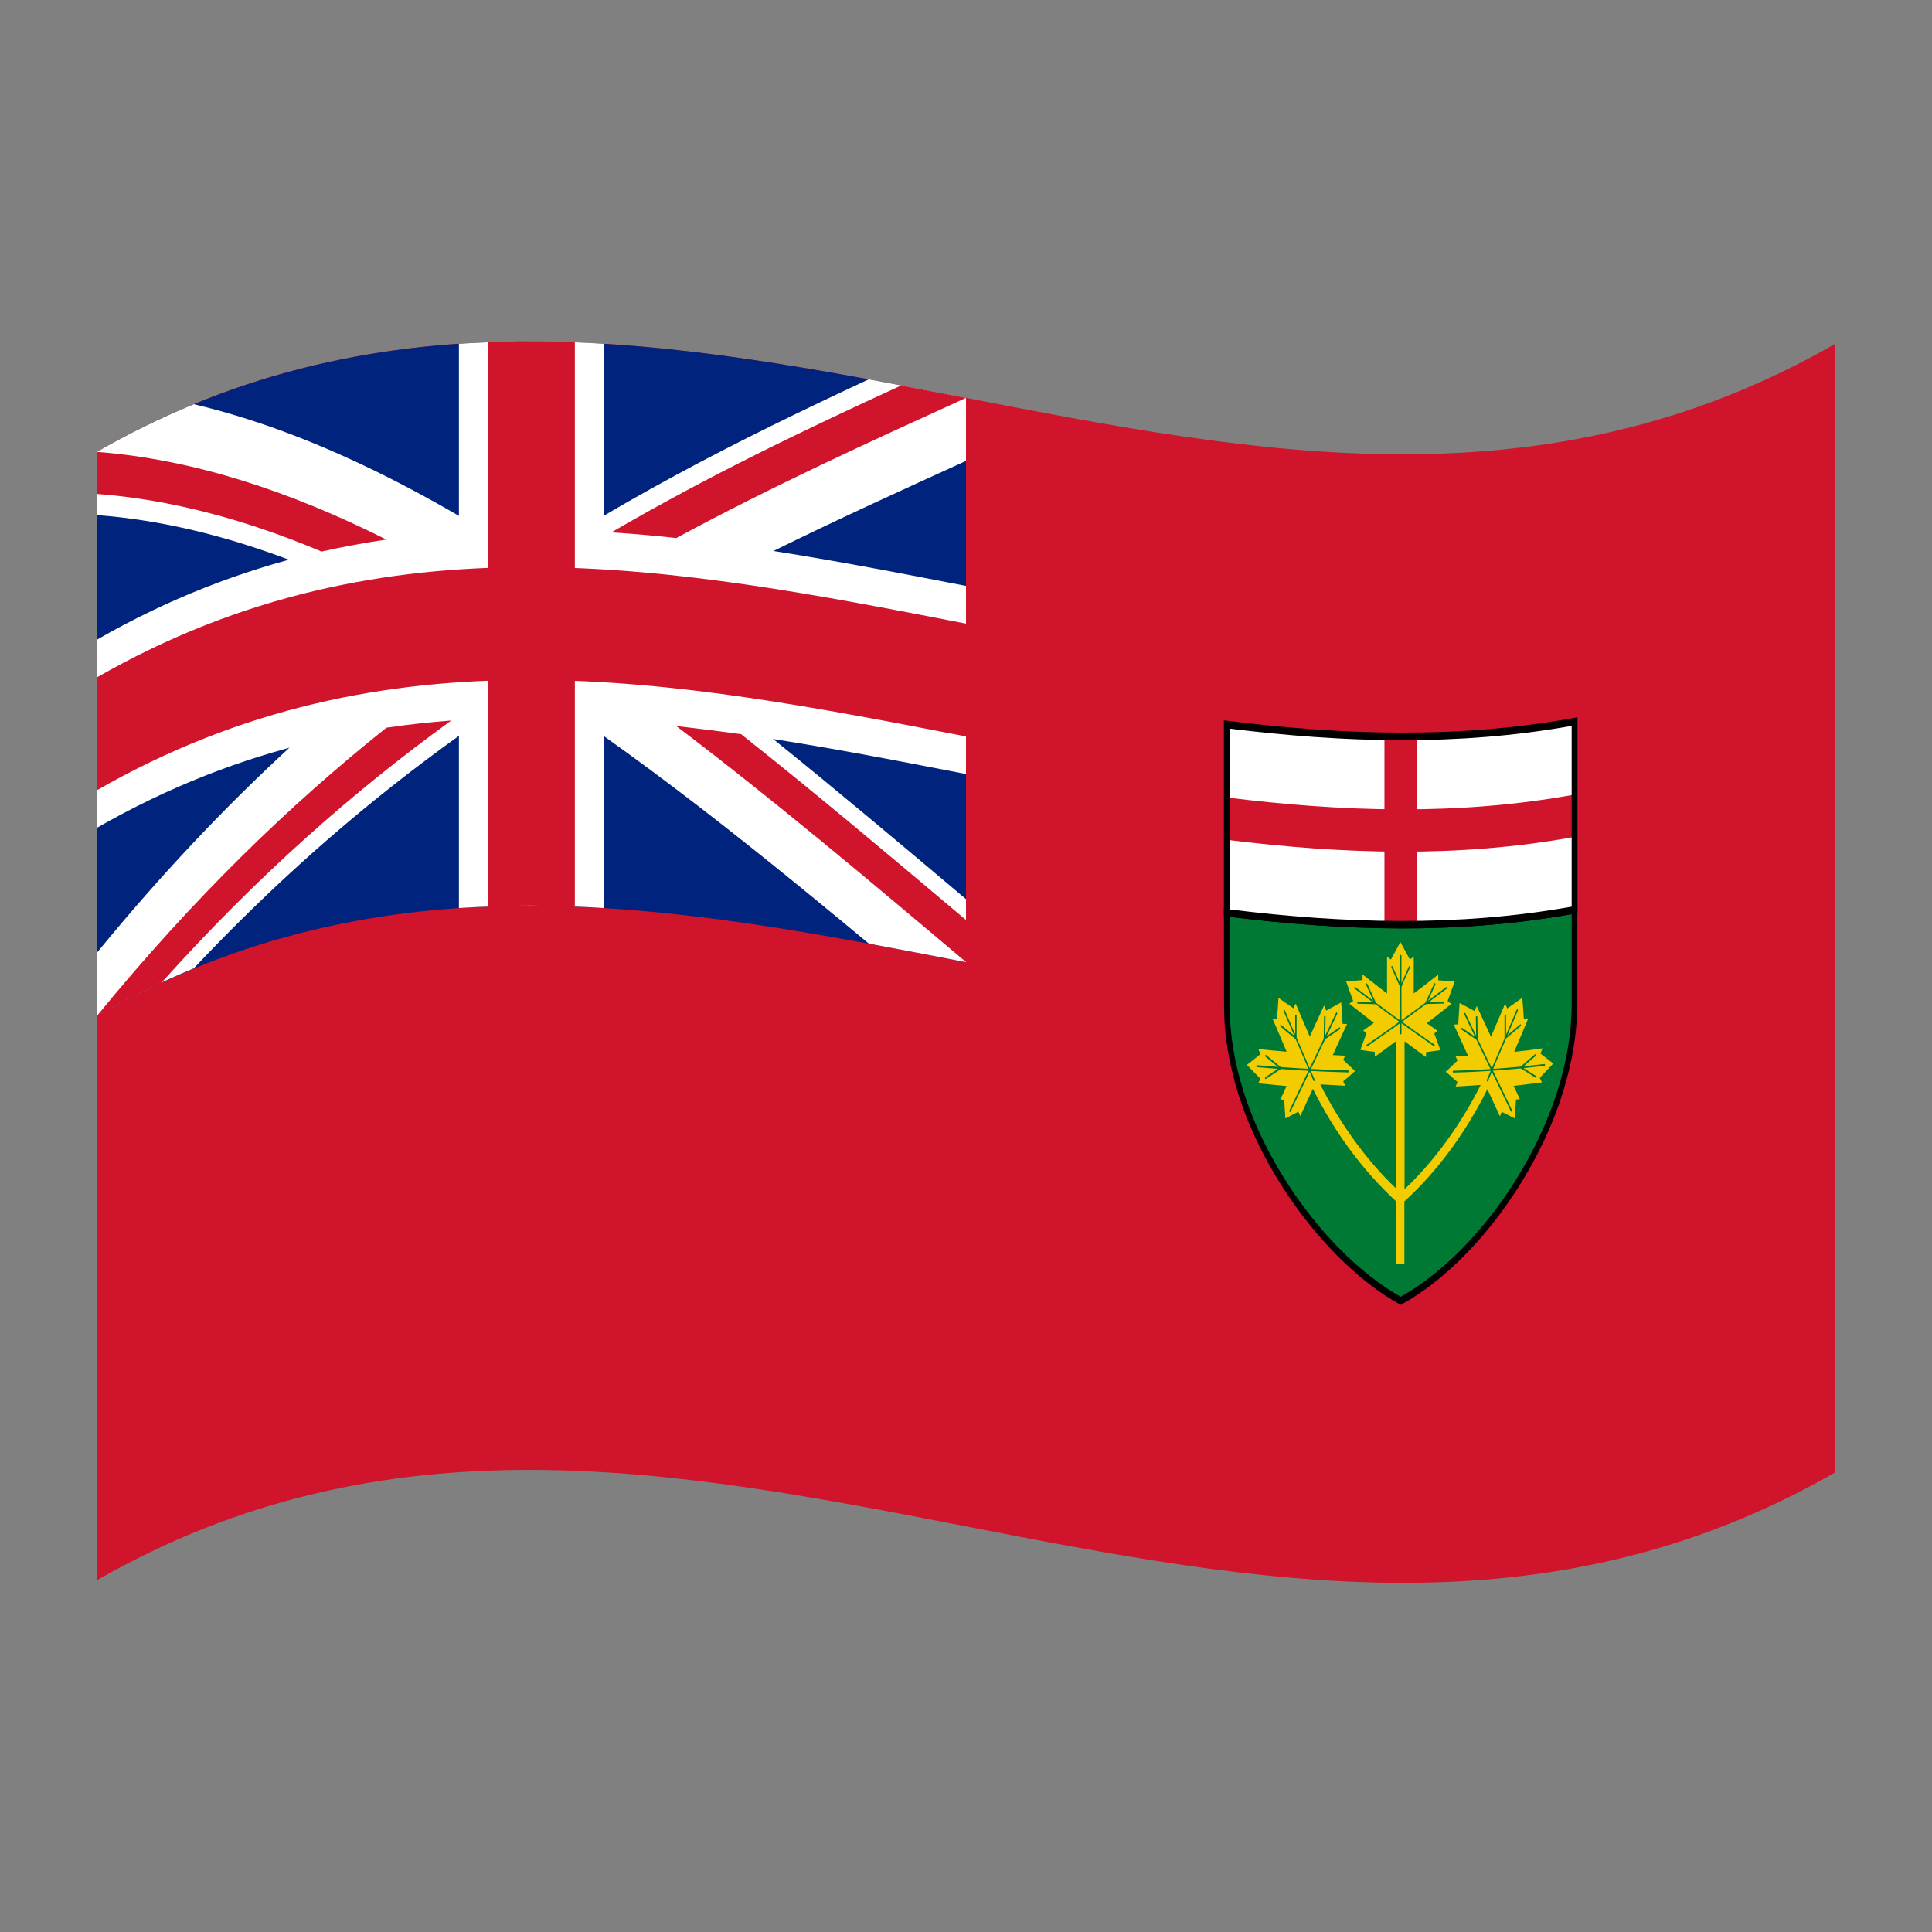 <?xml version="1.0" encoding="utf-8"?>
<!-- Generator: Adobe Illustrator 24.2.0, SVG Export Plug-In . SVG Version: 6.00 Build 0)  -->
<svg version="1.1" id="Layer_1" xmlns="http://www.w3.org/2000/svg" xmlns:xlink="http://www.w3.org/1999/xlink" x="0px" y="0px"
	 viewBox="0 0 1260 1260" style="enable-background:new 0 0 1260 1260;" xml:space="preserve">
<rect x="0" y="0" width="1260" height="1260" fill="#808080" stroke="none"/>
<style type="text/css">
	.st0{fill:#CF142B;}
	.st1{fill:#00247D;}
	.st2{fill:#FFFFFF;}
	.st3{fill:#007934;}
	.st4{fill:#F3CC00;}
	.st5{fill:none;stroke:#000000;stroke-width:1.8;stroke-linecap:round;stroke-linejoin:round;}
</style>
<g>
	<path class="st0" d="M63,294.7v736c378-217.1,756,146.6,1134-70.5v-736C819,441.3,441,77.7,63,294.7z"/>
	<path class="st1" d="M630,259.5c-189-36.6-378-73.3-567,35.3v368c189-108.5,378-71.9,567-35.3V259.5z"/>
	<path class="st2" d="M630,300.6v-41.1c-21.1-4.1-42.3-8.2-63.4-12.1C398.7,325.4,230.9,416.3,63,621.6v41.1
		c20.3-11.7,41.5-22.1,63.4-31.2C294.3,453.4,462.1,377,630,300.6z"/>
	<path class="st2" d="M630,627.5v-41.1c-167.9-141.5-335.7-283-503.6-322.8c-21.9,9.1-43.1,19.5-63.4,31.2v41.1
		c167.9,12.6,335.7,139.6,503.6,279.5C587.7,619.3,608.9,623.4,630,627.5z"/>
	<path class="st2" d="M630,382.1c-189-36.6-378-73.3-567,35.2v122.7c189-108.5,378-71.9,567-35.2V382.1z"/>
	<path class="st2" d="M393.8,592.2v-368c-31.5-2-63-2-94.5,0v368C330.7,590.2,362.3,590.2,393.8,592.2z"/>
	<path class="st0" d="M630,406.7C441,370,252,333.4,63,441.9v73.6c189-108.5,378-71.9,567-35.2V406.7z"/>
	<path class="st0" d="M441,473.5c63,47.7,126,100.8,189,153.9v-27.4c-48.9-41.2-97.8-82.5-146.7-121.2
		C469.2,476.9,455.1,475.1,441,473.5z"/>
	<path class="st0" d="M441,350.9c63-34,126-62.7,189-91.4c-14.1-2.7-28.2-5.5-42.3-8.1c-63,28.9-126,59.1-189,95.8
		C412.8,348.1,426.9,349.3,441,350.9z"/>
	<path class="st0" d="M252,351.9c-63-31.6-126-52.4-189-57.2v27.4c48.9,3.7,97.8,17,146.7,37.6C223.8,356.6,237.9,353.9,252,351.9z"
		/>
	<path class="st0" d="M294.3,469.9c-14.1,1.1-28.2,2.6-42.3,4.7c-63,50.2-126,111.1-189,188.2c14.1-8.1,28.2-15.4,42.3-21.9
		C168.3,570.7,231.3,515.5,294.3,469.9z"/>
	<path class="st3" d="M800.2,656.5c0,81.5,62.6,164.1,113.3,191.8c50.8-26.9,113.3-111.7,113.3-193.7v-61.2
		c-75.6,13.8-151.2,11.3-226.7,1.9C800.1,615.6,800.1,636.1,800.2,656.5z"/>
	<path d="M798.3,656.3c0,26.2,6.6,68.5,38.1,117.8c21.1,33,48.9,61.2,76.4,76.5l0.7,0.4l0.7-0.4c27.5-15.1,55.3-43.4,76.4-76.9
		c31.5-50.2,38.1-93.3,38.1-119.4v-63.7c-76.8,14.3-153.7,11.7-230.5,2L798.3,656.3z M1025,596.2v58.8c0,25.3-6.5,66.9-37.2,115.8
		c-20.5,32.5-47.5,60-74.3,74.9c-26.7-15-53.8-42.5-74.3-74.6c-30.7-48-37.2-89-37.2-114.4c0-19.6,0-39.2,0-58.8
		C876.3,607.1,950.7,609.4,1025,596.2L1025,596.2z"/>
	<path class="st4" d="M1004.6,687.1c0.5-1.1,1-2.3,1.4-3.4c-6.2,0.9-12.3,1.7-18.5,2.3c3.1-7.3,6.2-14.6,9.2-21.9l-2.9,0.4
		c-0.3-4.6-0.6-9.2-1-13.8c-3.3,2.4-6.5,4.7-9.8,7l-1.4-3.1c-3.1,7.2-6.2,14.4-9.2,21.6c-3.1-6.7-6.2-13.3-9.3-20.1
		c-0.5,1.1-0.9,2.2-1.4,3.3c-3.2-1.7-6.5-3.5-9.8-5.3c-0.3,4.6-0.6,9.3-0.9,14l-2.9,0.1c3.1,6.8,6.2,13.5,9.3,20.3
		c-2.7,0.2-5.4,0.3-8.1,0.4c0.4,0.9,0.8,1.8,1.3,2.7c-2.6,2.5-5.1,4.9-7.7,7.4c2.6,2.2,5.2,4.5,7.7,6.7l-1.3,2.9
		c5.4-0.3,10.8-0.6,16.2-1l0.1,0.1c-12.8,25.5-30.2,49.6-49.6,67.9v-96.5c4.7,3.5,9.3,6.9,14,10.3c0-1.1,0-2.2,0-3.2
		c3.1-0.4,6.3-0.9,9.4-1.3c-1.3-3.6-2.7-7.3-4-10.9l2.1-1.7c-2.3-1.7-4.7-3.4-7-5c5.4-4.1,10.7-8.3,16.1-12.6
		c-0.8-0.6-1.7-1.1-2.5-1.7c1.5-4.3,3-8.6,4.6-12.9c-3.6-0.2-7.2-0.5-10.7-0.8c0-1.2,0-2.5,0-3.7c-5.3,4.2-10.7,8.3-16,12.3v-24
		l-2.5,1.9c-2.1-3.8-4.1-7.6-6.2-11.4c-2.1,3.8-4.1,7.6-6.2,11.4l-2.5-1.9v24c-5.3-4.1-10.7-8.2-16-12.4c0,1.2,0,2.5,0,3.7
		c-3.6,0.3-7.2,0.5-10.7,0.8c1.5,4.3,3,8.5,4.6,12.8l-2.5,1.8c5.3,4.2,10.7,8.4,16,12.5c-2.3,1.7-4.7,3.4-7,5l2.2,1.7
		c-1.3,3.6-2.7,7.3-4,10.9c3.1,0.5,6.3,0.9,9.4,1.3c0,1.1,0,2.2,0,3.2c4.7-3.4,9.4-6.8,14-10.3c0,32.1,0,64.2,0,96.3
		c-19.4-18.4-36.7-42.5-49.5-67.9l0-0.1c5.4,0.3,10.8,0.6,16.2,0.9l-1.3-2.9c2.6-2.2,5.2-4.4,7.7-6.7c-2.6-2.4-5.1-4.9-7.7-7.3
		c0.4-0.9,0.9-1.8,1.3-2.7c-2.7-0.1-5.4-0.3-8.1-0.4c3.1-6.8,6.2-13.5,9.3-20.3l-2.9-0.1c-0.3-4.7-0.6-9.3-0.9-14
		c-3.3,1.8-6.5,3.6-9.8,5.4c-0.5-1.1-0.9-2.2-1.4-3.3c-3.1,6.7-6.2,13.5-9.3,20.2c-3.1-7.1-6.2-14.3-9.2-21.5
		c-0.5,1-0.9,2.1-1.4,3.1c-3.3-2.2-6.5-4.5-9.8-6.8c-0.3,4.6-0.6,9.2-1,13.8l-2.9-0.3c3.1,7.2,6.2,14.4,9.2,21.6
		c-6.2-0.5-12.3-1.1-18.5-1.8c0.5,1.1,1,2.2,1.4,3.4c-2.9,2.4-5.9,4.7-8.8,7c2.9,3,5.9,6,8.8,9l-1.4,3c6.2,0.6,12.3,1.2,18.5,1.8
		c-1.3,2.9-2.7,5.8-4.1,8.7l2.5,0.2c0.3,4.1,0.5,8.2,0.8,12.2c2.8-1.5,5.7-3,8.5-4.4l1.2,2.9c2.7-5.9,5.4-11.7,8.1-17.6l0.2-0.1
		c13.9,28,32.6,53.4,54,73.1v40.8h2.8h2.8c0-13.5,0-27.1,0-40.6c21.5-19.5,40.1-45,54.1-73.1l0.1,0.1c2.7,5.8,5.4,11.7,8.1,17.5
		c0.4-1,0.8-2,1.2-2.9c2.8,1.4,5.7,2.9,8.5,4.3l0.8-12.3l2.5-0.3c-1.3-2.9-2.7-5.7-4.1-8.6c6.2-0.7,12.3-1.5,18.5-2.3
		c-0.5-1-1-2-1.4-3c2.9-3.1,5.9-6.2,8.8-9.3C1010.5,691.6,1007.5,689.4,1004.6,687.1z"/>
	<path class="st3" d="M913.5,622.7c-0.3,0-0.5,0.3-0.5,0.6V674c0,0.3,0.2,0.6,0.5,0.6s0.5-0.3,0.5-0.6v-50.6
		C914,623,913.7,622.7,913.5,622.7z"/>
	<path class="st3" d="M935.5,681.3c-17.2-11.9-34.5-24.4-51.7-37.6c-0.2-0.2-0.5-0.1-0.6,0.2c-0.1,0.3-0.1,0.6,0.2,0.8
		c17.2,13.1,34.5,25.6,51.7,37.6c0.1,0,0.1,0.1,0.2,0.1c0.2,0,0.4-0.2,0.4-0.3C935.8,681.9,935.7,681.6,935.5,681.3z"/>
	<path class="st3" d="M943.2,643.7c-17.3,13.2-34.5,25.7-51.8,37.6c-0.2,0.2-0.3,0.5-0.2,0.8c0,0.2,0.2,0.3,0.4,0.3
		c0.1,0,0.2,0,0.2-0.1c17.3-11.9,34.5-24.5,51.8-37.6c0.2-0.2,0.3-0.6,0.2-0.8C943.7,643.7,943.4,643.6,943.2,643.7z"/>
	<path class="st5" d="M907.8,576.5"/>
	<path class="st3" d="M919.4,630.1c-0.2-0.2-0.5-0.1-0.6,0.2c-1.7,4-3.5,7.9-5.3,11.9c-1.8-4-3.5-7.9-5.3-11.9
		c-0.1-0.3-0.4-0.4-0.6-0.2c-0.2,0.2-0.3,0.5-0.2,0.8c1.9,4.3,3.8,8.5,5.7,12.8c0,0.2,0.2,0.3,0.4,0.3c0.2,0,0.4-0.1,0.4-0.3
		c1.9-4.3,3.8-8.5,5.7-12.8C919.7,630.6,919.7,630.3,919.4,630.1z"/>
	<path class="st5" d="M885.6,601.9"/>
	<path class="st3" d="M891.7,641.6c-0.1-0.3-0.4-0.4-0.6-0.2c-0.2,0.2-0.3,0.5-0.2,0.8c1.7,3.8,3.5,7.7,5.2,11.5
		c-3.5-0.1-7-0.2-10.5-0.3c-0.3,0-0.5,0.3-0.5,0.6s0.2,0.6,0.5,0.6l0,0c3.8,0.1,7.6,0.2,11.4,0.3c0.2,0,0.4-0.1,0.4-0.3
		c0.1-0.2,0.1-0.4,0-0.6C895.5,649.9,893.6,645.7,891.7,641.6z"/>
	<path class="st3" d="M941.4,653.3c-3.5,0.1-7,0.2-10.5,0.3c1.7-3.8,3.5-7.6,5.2-11.5c0.1-0.3,0.1-0.6-0.2-0.8
		c-0.2-0.2-0.5-0.1-0.6,0.2c-1.9,4.1-3.8,8.3-5.7,12.4c-0.1,0.2-0.1,0.4,0,0.6c0,0.2,0.2,0.3,0.4,0.3c3.8-0.1,7.6-0.2,11.4-0.3l0,0
		c0.3,0,0.5-0.3,0.5-0.6S941.7,653.3,941.4,653.3z"/>
	<path class="st5" d="M933.3,616.9"/>
	<path class="st5" d="M893.6,619.4"/>
	<path class="st3" d="M989.7,658.3c-0.2-0.1-0.5,0-0.6,0.3c-6.5,15.4-13,30.6-19.5,45.8c-0.1,0.3,0,0.6,0.2,0.8
		c0.1,0,0.1,0.1,0.2,0.1c0.2,0,0.4-0.2,0.4-0.3c6.5-15.2,13-30.4,19.5-45.8C990,658.8,990,658.5,989.7,658.3z"/>
	<path class="st3" d="M955.7,660.8c-0.1-0.3-0.4-0.4-0.6-0.2c-0.2,0.2-0.3,0.6-0.2,0.8c10.1,21.3,20.3,42.4,30.4,63.3
		c0.1,0.2,0.2,0.3,0.4,0.3c0.1,0,0.2-0.1,0.2-0.1c0.2-0.2,0.3-0.6,0.2-0.9C976,703.2,965.9,682.1,955.7,660.8z"/>
	<path class="st3" d="M1007.2,693.9c-19.7,2.4-39.4,3.9-59.3,4.4l0,0c-0.3,0-0.5,0.3-0.5,0.6c0,0.3,0.2,0.6,0.5,0.6
		c19.8-0.5,39.6-2,59.3-4.4l0,0c0.3-0.1,0.5-0.4,0.5-0.7C1007.6,694.2,1007.4,693.9,1007.2,693.9z"/>
	<path class="st5" d="M981.8,606.9"/>
	<path class="st3" d="M991.4,668.1c-3.1,2.6-6.1,5.2-9.2,7.8v-13.7c0-0.3-0.2-0.6-0.5-0.6l0,0c-0.3,0.1-0.5,0.4-0.5,0.7
		c0,4.9,0,9.8,0,14.8c0,0.2,0.1,0.4,0.2,0.5c0.1,0,0.2,0.1,0.2,0.1c0.1,0,0.2,0,0.2-0.1c3.3-2.8,6.6-5.6,9.9-8.4
		c0.2-0.2,0.3-0.6,0.2-0.9c0-0.2-0.2-0.3-0.4-0.3C991.6,668,991.5,668,991.4,668.1z"/>
	<path class="st5" d="M953.4,615"/>
	<path class="st3" d="M963,662.7c-0.3,0-0.5,0.3-0.5,0.7l0.2,13.2c-3.1-2.1-6.1-4.1-9.1-6.2c-0.2-0.2-0.5,0-0.6,0.3
		c-0.1,0.3-0.1,0.6,0.2,0.8c3.3,2.3,6.6,4.5,9.9,6.7c0.1,0,0.2,0.1,0.2,0.1c0.1,0,0.2,0,0.2-0.1c0.2-0.2,0.2-0.4,0.2-0.6
		c-0.1-4.8-0.1-9.5-0.2-14.3C963.5,662.9,963.3,662.7,963,662.7z"/>
	<path class="st3" d="M1001.9,701.8c-3-1.9-6.1-3.8-9.1-5.7c3-2.5,5.9-5,8.9-7.6c0.2-0.2,0.3-0.6,0.2-0.9c0-0.2-0.2-0.3-0.4-0.3
		c-0.1,0-0.2,0.1-0.2,0.1c-3.2,2.8-6.4,5.5-9.6,8.2c-0.2,0.2-0.2,0.4-0.2,0.6c0,0.2,0.1,0.4,0.2,0.5c3.3,2.1,6.6,4.1,9.8,6.2
		c0.1,0,0.2,0.1,0.2,0c0.2,0,0.3-0.2,0.4-0.4C1002.2,702.3,1002.2,702,1001.9,701.8z"/>
	<path class="st5" d="M987.7,659.4"/>
	<path class="st5" d="M953.3,635.8"/>
	<path class="st3" d="M837.9,658.8c-0.1-0.3-0.4-0.4-0.6-0.3c-0.2,0.2-0.3,0.5-0.2,0.8c6.5,15.2,13,30.4,19.5,45.5
		c0.1,0.2,0.2,0.3,0.4,0.3c0.1,0,0.2,0,0.2-0.1c0.2-0.2,0.3-0.5,0.2-0.8C850.9,689.1,844.4,674,837.9,658.8z"/>
	<path class="st3" d="M871.9,660.4c-0.2-0.2-0.5-0.1-0.6,0.2c-10.1,21.4-20.3,42.6-30.4,63.6c-0.1,0.3-0.1,0.6,0.2,0.9
		c0.1,0.1,0.2,0.1,0.2,0.1c0.2,0,0.4-0.1,0.4-0.3c10.1-21.1,20.3-42.3,30.4-63.6C872.2,660.9,872.2,660.6,871.9,660.4z"/>
	<path class="st3" d="M879.1,698.1L879.1,698.1c-19.8-0.5-39.5-1.7-59.3-3.4c-0.3,0-0.5,0.2-0.5,0.6c0,0.3,0.2,0.6,0.5,0.7l0,0
		c19.8,1.7,39.5,2.9,59.3,3.4c0.3,0,0.5-0.3,0.5-0.6C879.6,698.4,879.4,698.1,879.1,698.1z"/>
	<path class="st3" d="M845.2,661.7L845.2,661.7c-0.3,0-0.5,0.2-0.5,0.6V676c-3-2.5-6.1-5.1-9.2-7.6c-0.2-0.2-0.5-0.1-0.6,0.2
		c-0.1,0.3-0.1,0.6,0.2,0.9c3.3,2.8,6.6,5.5,9.9,8.2c0.1,0.1,0.1,0.1,0.2,0.1c0.1,0,0.2,0,0.2-0.1c0.2-0.1,0.2-0.3,0.2-0.5
		c0-4.9,0-9.8,0-14.8C845.7,662,845.5,661.7,845.2,661.7z"/>
	<path class="st3" d="M873.4,670.1c-3,2.1-6.1,4.2-9.1,6.3l0.2-13.2c0-0.3-0.2-0.6-0.5-0.7c-0.3,0-0.5,0.2-0.5,0.6
		c-0.1,4.8-0.1,9.5-0.2,14.3c0,0.2,0.1,0.4,0.2,0.6c0.1,0.1,0.1,0.1,0.2,0.1c0.1,0,0.2,0,0.2-0.1c3.3-2.3,6.6-4.5,9.9-6.8
		c0.2-0.2,0.3-0.5,0.2-0.8C873.9,670,873.6,669.9,873.4,670.1z"/>
	<path class="st5" d="M825.3,658.9"/>
	<path class="st3" d="M835.4,696c-3.2-2.6-6.4-5.2-9.6-7.9c-0.2-0.2-0.5-0.1-0.6,0.2c-0.1,0.3-0.1,0.6,0.2,0.9
		c3,2.4,5.9,4.9,8.9,7.3c-3,2-6.1,4-9.1,6c-0.2,0.2-0.3,0.5-0.2,0.8c0.1,0.2,0.2,0.3,0.4,0.4c0.1,0,0.2,0,0.2-0.1
		c3.3-2.1,6.6-4.3,9.8-6.4c0.2-0.1,0.2-0.3,0.2-0.5C835.6,696.3,835.5,696.1,835.4,696z"/>
	<path class="st2" d="M800.1,595.3c75.6,9.4,151.2,11.9,226.8-1.9V470.7c-75.6,13.8-151.2,11.3-226.8,1.9V595.3z"/>
	<path class="st0" d="M902.9,603c7.1,0.1,14.2,0.1,21.3,0V480.3c-7.1,0.1-14.2,0.1-21.3,0V603z"/>
	<path class="st0" d="M800.1,547.7c75.6,9.4,151.2,11.9,226.8-1.9v-27.6c-75.6,13.8-151.2,11.3-226.8,1.9V547.7z"/>
	<path d="M798.2,597.5c76.9,9.7,153.7,12.3,230.6-2V467.8c-76.9,14.3-153.7,11.7-230.6,2V597.5z M802,475.2
		c74.3,9.2,148.7,11.5,223-1.8v117.9c-74.3,13.3-148.7,11-223,1.8L802,475.2z"/>
	<path class="st0" d="M374.9,591.2v-368c-18.9-0.7-37.8-0.8-56.7-0.1v368C337,590.4,356,590.5,374.9,591.2z"/>
</g>
</svg>
